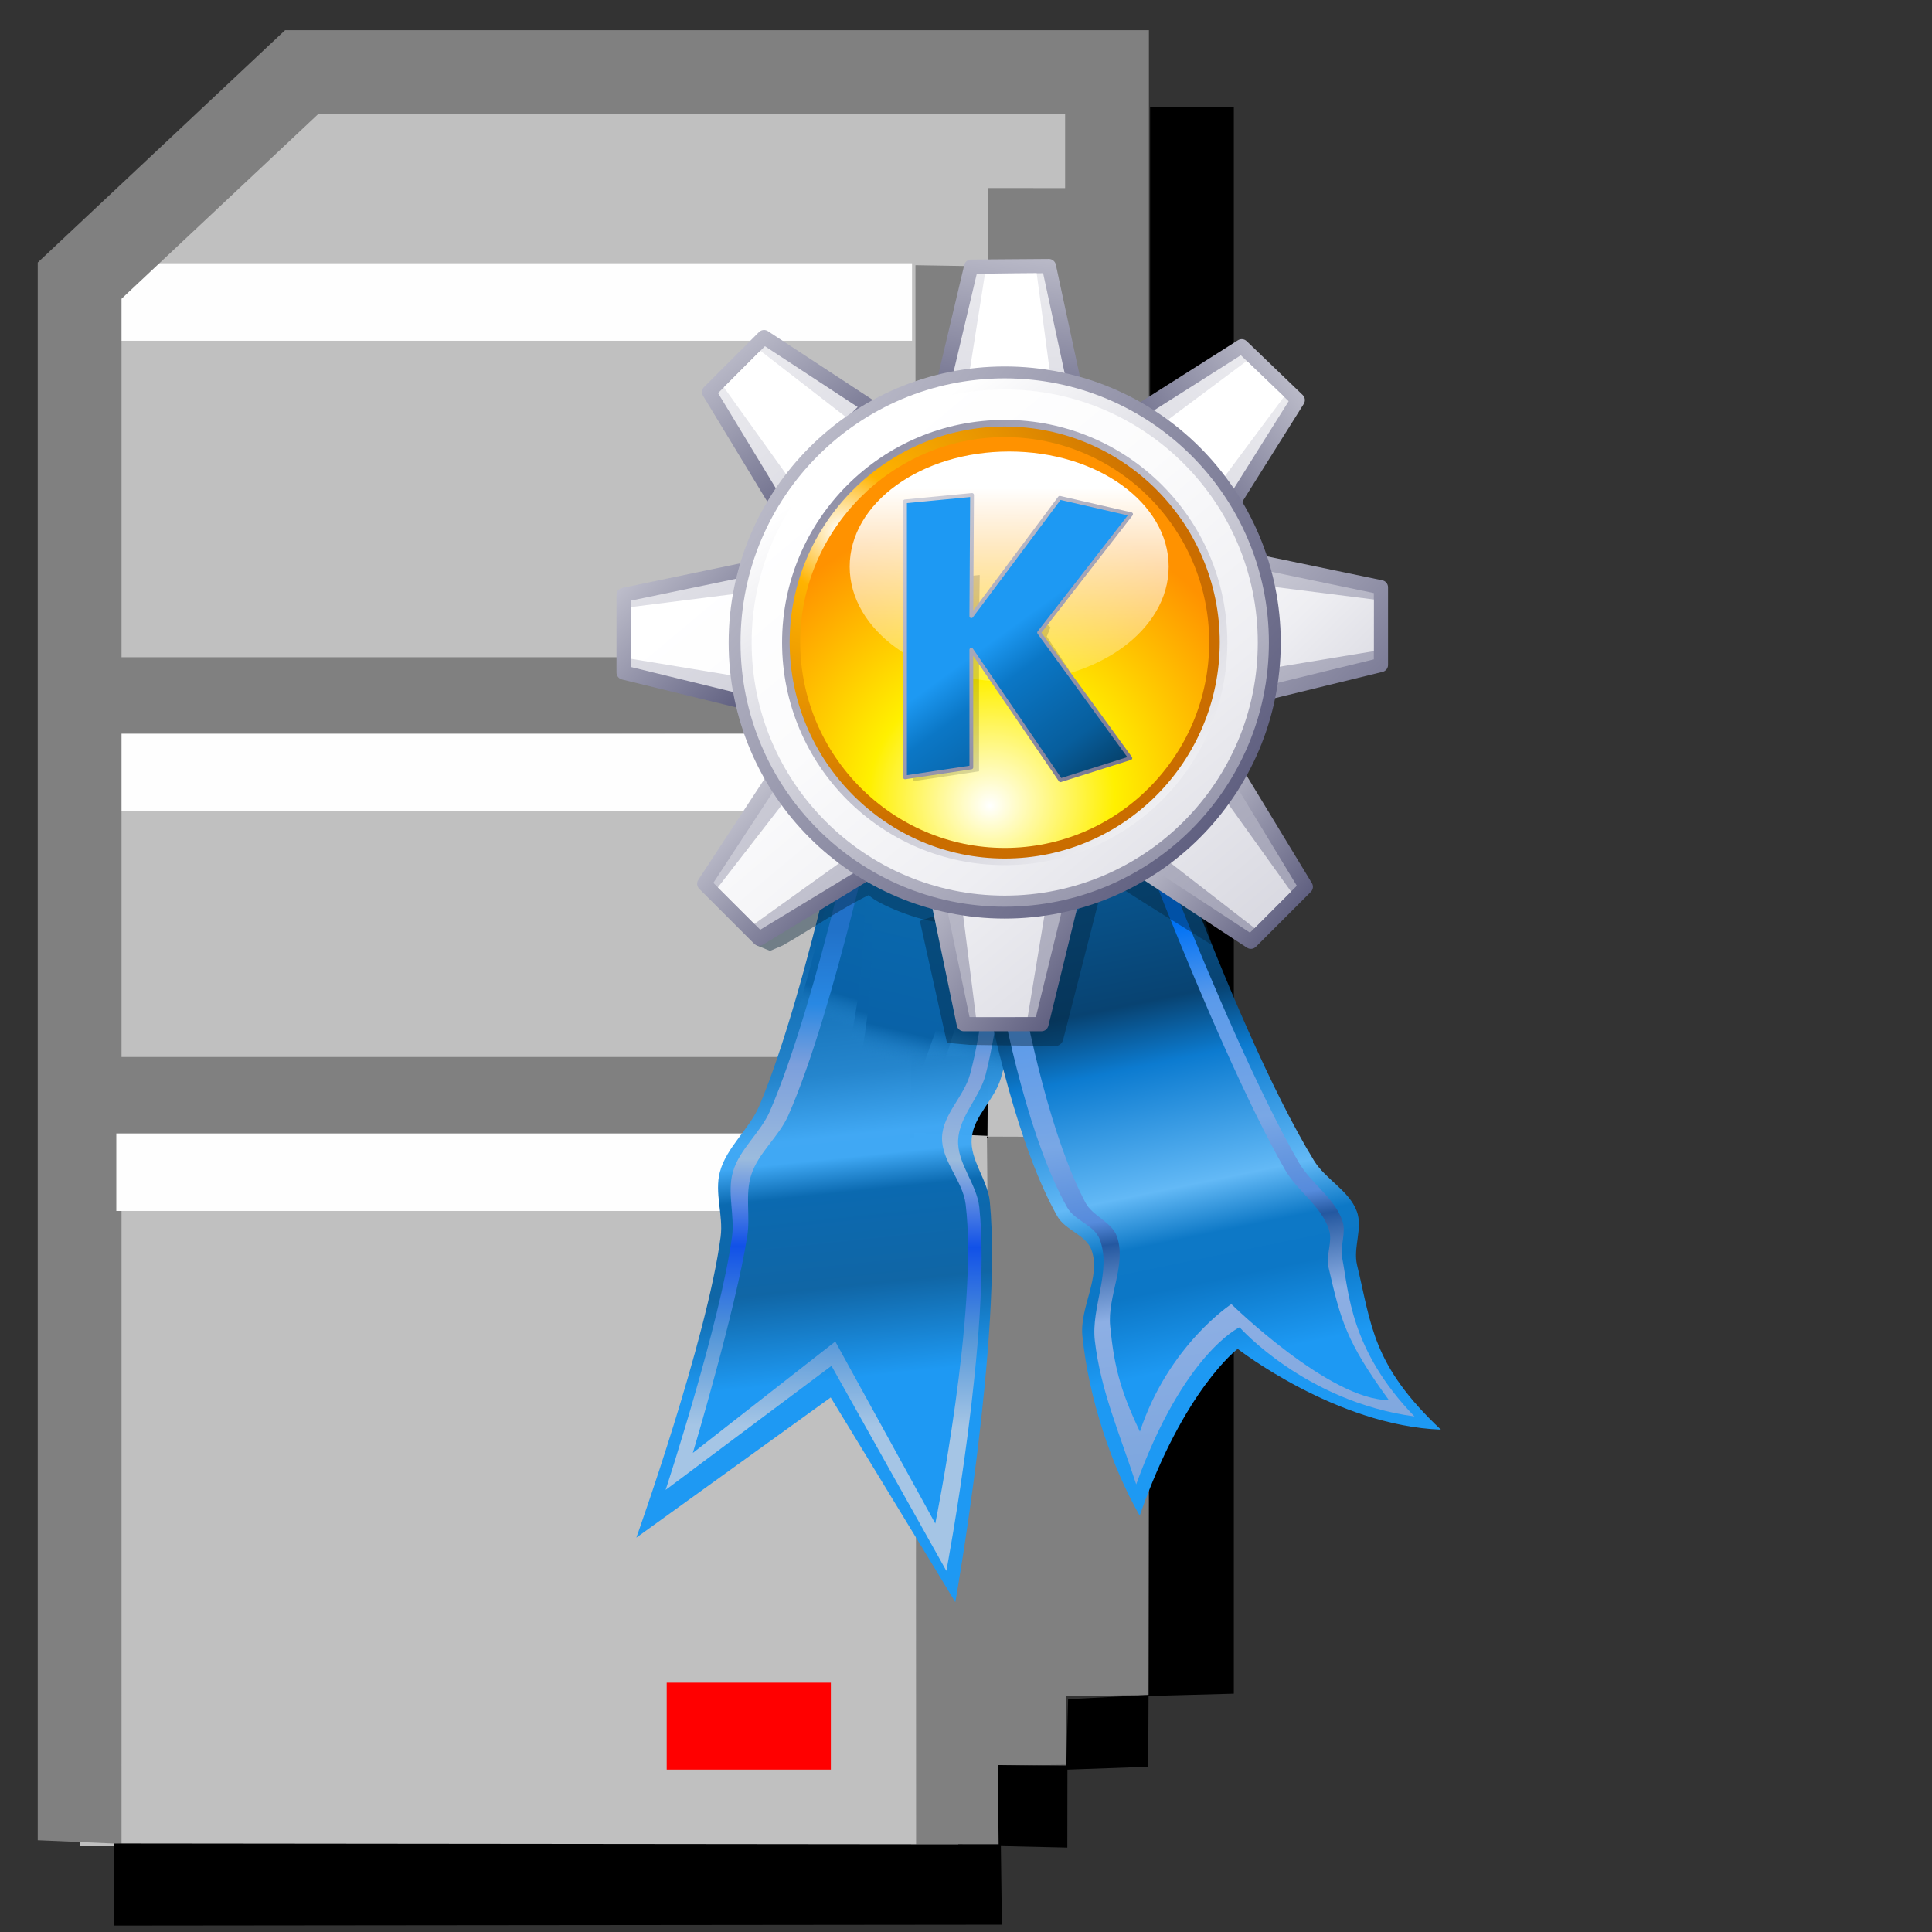 <?xml version="1.0" encoding="UTF-8" standalone="no"?>
<svg
   width="256"
   height="256"
   viewBox="0.023 -0.342 256 256"
   overflow="visible"
   enable-background="new 0.023 -0.342 119 123"
   xml:space="preserve"
   id="svg1"
   sodipodi:version="0.32"
   inkscape:version="1.3.2 (091e20ef0f, 2023-11-25)"
   sodipodi:docname="server-certificate-symbolic.svg"
   inkscape:export-filename="/home/arcisz/Desktop/Projekty/mycomputer.png"
   inkscape:export-xdpi="96.809998"
   inkscape:export-ydpi="96.809998"
   version="1.1"
   xmlns:inkscape="http://www.inkscape.org/namespaces/inkscape"
   xmlns:sodipodi="http://sodipodi.sourceforge.net/DTD/sodipodi-0.dtd"
   xmlns:xlink="http://www.w3.org/1999/xlink"
   xmlns="http://www.w3.org/2000/svg"
   xmlns:svg="http://www.w3.org/2000/svg"
   xmlns:rdf="http://www.w3.org/1999/02/22-rdf-syntax-ns#"
   xmlns:cc="http://creativecommons.org/ns#"
   xmlns:dc="http://purl.org/dc/elements/1.1/"
   xmlns:a="http://ns.adobe.com/AdobeSVGViewerExtensions/3.0/"
   xmlns:i="http://ns.adobe.com/AdobeIllustrator/10.0/"><rect x="0.023" y="-0.342" width="256" height="256" fill="#333333" stroke="none"/><defs
   id="defs168">
  <linearGradient
   id="linearGradient2049">
    <stop
   offset="0.034"
   style="stop-color:#00ff00;stop-opacity:1;"
   id="stop2050" />
    <stop
   offset="1"
   style="stop-color:#009700;stop-opacity:1;"
   id="stop2051" />
  </linearGradient>
  <linearGradient
   id="linearGradient2020">
    <stop
   offset="0"
   style="stop-color:#9e9e9e;stop-opacity:1;"
   id="stop2022" />
    <stop
   offset="1"
   style="stop-color:#616161;stop-opacity:1;"
   id="stop2021" />
  </linearGradient>
  <linearGradient
   id="linearGradient2017">
    <stop
   offset="0"
   style="stop-color:#9e9e9e;stop-opacity:1;"
   id="stop2019" />
    <stop
   offset="1"
   style="stop-color:#616161;stop-opacity:1;"
   id="stop2018" />
  </linearGradient>
  <linearGradient
   id="linearGradient2001">
    <stop
   offset="0.034"
   style="stop-color:#ffffff;stop-opacity:1;"
   id="stop2003" />
    <stop
   offset="1"
   style="stop-color:#878787;stop-opacity:1;"
   id="stop2002" />
  </linearGradient>
  <linearGradient
   id="linearGradient1987">
    <stop
   offset="0.034"
   style="stop-color:#ffffff;stop-opacity:1;"
   id="stop1989" />
    <stop
   offset="1"
   style="stop-color:#b2b2b2;stop-opacity:1;"
   id="stop1988" />
  </linearGradient>
  <linearGradient
   id="linearGradient1939">
    <stop
   offset="0"
   style="stop-color:#ffffff;stop-opacity:1;"
   id="stop1941" />
    <stop
   offset="1"
   style="stop-color:#cfcfcf;stop-opacity:1;"
   id="stop1940" />
  </linearGradient>
  <linearGradient
   id="linearGradient1925">
    <stop
   offset="0"
   style="stop-color:#ffffff;stop-opacity:1;"
   id="stop1927" />
    <stop
   offset="1"
   style="stop-color:#ffffff;stop-opacity:0;"
   id="stop1926" />
  </linearGradient>
  <linearGradient
   id="linearGradient1910">
    <stop
   offset="0.034"
   style="stop-color:#ffffff;stop-opacity:1;"
   id="stop1912" />
    <stop
   offset="1"
   style="stop-color:#b2b2b2;stop-opacity:1;"
   id="stop1911" />
  </linearGradient>
  <linearGradient
   id="linearGradient1902">
    <stop
   offset="0"
   style="stop-color:#9e9e9e;stop-opacity:1;"
   id="stop1904" />
    <stop
   offset="1"
   style="stop-color:#616161;stop-opacity:1;"
   id="stop1903" />
  </linearGradient>
  <linearGradient
   id="linearGradient1895">
    <stop
   offset="0"
   style="stop-color:#cccccc;stop-opacity:1;"
   id="stop1897" />
    <stop
   offset="1"
   style="stop-color:#616161;stop-opacity:1;"
   id="stop1896" />
  </linearGradient>
  
  
  
  
  
  
  
  
  
  
  
  
  
  
  
  
  <linearGradient
   inkscape:collect="always"
   xlink:href="#linearGradient1925"
   id="linearGradient1924"
   gradientTransform="scale(0.739,1.353)"
   x1="108.457"
   y1="33.613"
   x2="134.875"
   y2="60.464"
   gradientUnits="userSpaceOnUse" />
  
  
  
  
  
  
  
  
  
  
  
  
  <linearGradient
   inkscape:collect="always"
   xlink:href="#linearGradient1939"
   id="linearGradient1977"
   gradientUnits="userSpaceOnUse"
   gradientTransform="matrix(1.718,0,0,0.234,1.496,65.513)"
   x1="47.611"
   y1="20.174"
   x2="56.111"
   y2="53.457" />
  <linearGradient
   inkscape:collect="always"
   xlink:href="#linearGradient1902"
   id="linearGradient1978"
   gradientUnits="userSpaceOnUse"
   gradientTransform="matrix(1.587,0,0,0.212,1.496,66.295)"
   x1="59.365"
   y1="40.895"
   x2="59.437"
   y2="19.193" />
  <linearGradient
   inkscape:collect="always"
   xlink:href="#linearGradient1939"
   id="linearGradient1980"
   gradientUnits="userSpaceOnUse"
   gradientTransform="matrix(1.718,0,0,0.24,1.496,63.591)"
   x1="47.611"
   y1="20.174"
   x2="56.111"
   y2="53.457" />
  <linearGradient
   inkscape:collect="always"
   xlink:href="#linearGradient1902"
   id="linearGradient1981"
   gradientUnits="userSpaceOnUse"
   gradientTransform="matrix(1.587,0,0,0.218,1.496,64.394)"
   x1="59.365"
   y1="40.895"
   x2="59.437"
   y2="19.193" />
  
  
  
  
  
  
  
  
  
  
  
  
  
  
  
<linearGradient
   id="aigrd1"
   gradientUnits="userSpaceOnUse"
   x1="69.039"
   y1="23.884"
   x2="69.039"
   y2="139.191">
			<stop
   offset="0.011"
   style="stop-color:#FFFFD9"
   id="stop2-83" />
			<stop
   offset="1"
   style="stop-color:#FFDC2D"
   id="stop3-3" />
		</linearGradient><linearGradient
   id="aigrd2"
   gradientUnits="userSpaceOnUse"
   x1="69.039"
   y1="29.691"
   x2="69.039"
   y2="139.321">
			<stop
   offset="0"
   style="stop-color:#FFFF90"
   id="stop4-3" />
			<stop
   offset="1"
   style="stop-color:#E19700"
   id="stop5-8" />
		</linearGradient><linearGradient
   id="aigrd3"
   gradientUnits="userSpaceOnUse"
   x1="69.039"
   y1="27.689"
   x2="69.039"
   y2="117.115">
			<stop
   offset="0"
   style="stop-color:#FFFF42"
   id="stop6-04" />
			<stop
   offset="1"
   style="stop-color:#FF8300"
   id="stop7-76" />
		</linearGradient><linearGradient
   id="aigrd4-8"
   gradientUnits="userSpaceOnUse"
   x1="14.408"
   y1="-1.165"
   x2="137.542"
   y2="180.603">
			<stop
   offset="0"
   style="stop-color:#FFFF42"
   id="stop8-9" />
			<stop
   offset="0.742"
   style="stop-color:#FF8300"
   id="stop9-06" />
		</linearGradient><linearGradient
   id="aigrd5"
   gradientUnits="userSpaceOnUse"
   x1="69.039"
   y1="153.355"
   x2="69.039"
   y2="13.694">
			<stop
   offset="0.607"
   style="stop-color:#744426"
   id="stop10-8" />
			<stop
   offset="1"
   style="stop-color:#DE972B"
   id="stop11-7" />
		</linearGradient><linearGradient
   id="aigrd7"
   gradientUnits="userSpaceOnUse"
   x1="28.925"
   y1="27.115"
   x2="112.71"
   y2="125.943">
				<stop
   offset="0"
   style="stop-color:#D9D9D9"
   id="stop14-8" />
				<stop
   offset="1"
   style="stop-color:#575797"
   id="stop15-7" />
			</linearGradient><linearGradient
   id="aigrd6"
   gradientUnits="userSpaceOnUse"
   x1="57.175"
   y1="74.418"
   x2="98.399"
   y2="74.418">
				<stop
   offset="0"
   style="stop-color:#FFFFFF"
   id="stop12-26" />
				<stop
   offset="1"
   style="stop-color:#DFDFEC"
   id="stop13-52" />
			</linearGradient><linearGradient
   id="aigrd8"
   gradientUnits="userSpaceOnUse"
   x1="54.358"
   y1="120.342"
   x2="103.398"
   y2="71.303"
   xlink:href="#linearGradient135">
				<stop
   offset="0"
   style="stop-color:#FFFFFF"
   id="stop16-96" />
				<stop
   offset="1"
   style="stop-color:#DFDFEC"
   id="stop17-0" />
			</linearGradient><linearGradient
   id="linearGradient135"
   gradientUnits="userSpaceOnUse"
   x1="54.358"
   y1="120.342"
   x2="103.398"
   y2="71.303"
   spreadMethod="pad">
				<stop
   offset="0"
   style="stop-color:#ffffff;stop-opacity:0.811;"
   id="stop134" />
				<stop
   offset="1"
   style="stop-color:#DFDFEC"
   id="stop135" />
			</linearGradient><linearGradient
   id="linearGradient65"
   gradientUnits="userSpaceOnUse"
   x1="54.358"
   y1="120.342"
   x2="103.398"
   y2="71.303">
				<stop
   offset="0"
   style="stop-color:#8db3d1;stop-opacity:0.298;"
   id="stop64" />
				<stop
   offset="1"
   style="stop-color:#DFDFEC"
   id="stop65" />
			</linearGradient><linearGradient
   id="aigrd9"
   gradientUnits="userSpaceOnUse"
   x1="69.039"
   y1="11.649"
   x2="69.039"
   y2="75.039">
			<stop
   offset="0"
   style="stop-color:#FFFFFF"
   id="stop18-5" />
			<stop
   offset="1"
   style="stop-color:#545477"
   id="stop19-7" />
		</linearGradient><linearGradient
   id="aigrd10"
   gradientUnits="userSpaceOnUse"
   x1="67.804"
   y1="-64.933"
   x2="69.124"
   y2="32.794">
			<stop
   offset="0"
   style="stop-color:#FFFFFF"
   id="stop20-4" />
			<stop
   offset="1"
   style="stop-color:#545477"
   id="stop21-99" />
		</linearGradient><linearGradient
   id="path3_3_"
   gradientUnits="userSpaceOnUse"
   x1="57.325"
   y1="46.404"
   x2="83.154"
   y2="46.404"><stop
     offset="0"
     style="stop-color:rgb(255,255,255)"
     id="stop8-0" /><stop
     offset="1"
     style="stop-color:rgb(223,223,236)"
     id="stop9-9" /><a:midPointStop
     offset="0"
     style="stop-color:#FFFFFF" /><a:midPointStop
     offset="0.5"
     style="stop-color:#FFFFFF" /><a:midPointStop
     offset="1"
     style="stop-color:#DFDFEC" /></linearGradient><linearGradient
   id="XMLID_4_-3"
   gradientUnits="userSpaceOnUse"
   x1="32.855"
   y1="17.51"
   x2="90.494"
   y2="85.499"><stop
     offset="0"
     style="stop-color:rgb(217,217,217)"
     id="stop10-6" /><stop
     offset="1"
     style="stop-color:rgb(87,87,151)"
     id="stop11-06" /><a:midPointStop
     offset="0"
     style="stop-color:#D9D9D9" /><a:midPointStop
     offset="0.5"
     style="stop-color:#D9D9D9" /><a:midPointStop
     offset="1"
     style="stop-color:#575797" /></linearGradient><linearGradient
   id="path11_3_"
   gradientUnits="userSpaceOnUse"
   x1="55.095"
   y1="78.122"
   x2="88.283"
   y2="44.934"><stop
     offset="0"
     style="stop-color:rgb(255,255,255)"
     id="stop12-2" /><stop
     offset="1"
     style="stop-color:rgb(223,223,236)"
     id="stop13-6" /><a:midPointStop
     offset="0"
     style="stop-color:#FFFFFF" /><a:midPointStop
     offset="0.5"
     style="stop-color:#FFFFFF" /><a:midPointStop
     offset="1"
     style="stop-color:#DFDFEC" /></linearGradient><linearGradient
   id="path16_3_"
   gradientUnits="userSpaceOnUse"
   x1="76.636"
   y1="27.162"
   x2="81.576"
   y2="22.469"><stop
     offset="0"
     style="stop-color:rgb(255,255,255)"
     id="stop14-1" /><stop
     offset="1"
     style="stop-color:rgb(223,223,236)"
     id="stop15-8" /><a:midPointStop
     offset="0"
     style="stop-color:#FFFFFF" /><a:midPointStop
     offset="0.5"
     style="stop-color:#FFFFFF" /><a:midPointStop
     offset="1"
     style="stop-color:#DFDFEC" /></linearGradient><linearGradient
   id="XMLID_5_-7"
   gradientUnits="userSpaceOnUse"
   x1="53.142"
   y1="0.185"
   x2="113.11"
   y2="70.92"><stop
     offset="0"
     style="stop-color:rgb(217,217,217)"
     id="stop16-9" /><stop
     offset="1"
     style="stop-color:rgb(87,87,151)"
     id="stop17-2" /><a:midPointStop
     offset="0"
     style="stop-color:#D9D9D9" /><a:midPointStop
     offset="0.5"
     style="stop-color:#D9D9D9" /><a:midPointStop
     offset="1"
     style="stop-color:#575797" /></linearGradient><linearGradient
   inkscape:collect="always"
   xlink:href="#linearGradient20"
   id="linearGradient21-5"
   x1="70.68"
   y1="107.181"
   x2="107.9"
   y2="226.139"
   gradientUnits="userSpaceOnUse" /><linearGradient
   id="linearGradient20"
   inkscape:collect="always"><stop
     style="stop-color:#0a6baf;stop-opacity:1;"
     offset="0"
     id="stop48-4" /><stop
     style="stop-color:#0962a7;stop-opacity:0.996;"
     offset="0.258"
     id="stop49-7" /><stop
     style="stop-color:#2485cd;stop-opacity:0.996;"
     offset="0.449"
     id="stop50-6" /><stop
     style="stop-color:#40a8f4;stop-opacity:0.996;"
     offset="0.535"
     id="stop51-5" /><stop
     style="stop-color:#3fa8f4;stop-opacity:0.996;"
     offset="0.565"
     id="stop52-6" /><stop
     style="stop-color:#0a69b0;stop-opacity:0.996;"
     offset="0.613"
     id="stop53-9" /><stop
     style="stop-color:#0f65a5;stop-opacity:0.996;"
     offset="0.741"
     id="stop54-3" /><stop
     style="stop-color:#1d99f3;stop-opacity:0.996;"
     offset="0.869"
     id="stop55" /><stop
     style="stop-color:#1d99f3;stop-opacity:0.996;"
     offset="1"
     id="stop56-7" /></linearGradient><linearGradient
   inkscape:collect="always"
   xlink:href="#linearGradient37"
   id="linearGradient28"
   gradientUnits="userSpaceOnUse"
   x1="85.327"
   y1="124.644"
   x2="81.156"
   y2="173.305" /><linearGradient
   id="linearGradient37"
   inkscape:collect="always"><stop
     style="stop-color:#0a6baf;stop-opacity:1;"
     offset="0"
     id="stop57-4" /><stop
     style="stop-color:#0962a7;stop-opacity:0.996;"
     offset="0.559"
     id="stop58-5" /><stop
     style="stop-color:#2485cd;stop-opacity:0;"
     offset="0.66"
     id="stop59-2" /></linearGradient><linearGradient
   inkscape:collect="always"
   xlink:href="#linearGradient37"
   id="linearGradient38"
   gradientUnits="userSpaceOnUse"
   x1="85.327"
   y1="124.644"
   x2="83.274"
   y2="176.155" /><linearGradient
   inkscape:collect="always"
   xlink:href="#linearGradient37"
   id="linearGradient39-4"
   gradientUnits="userSpaceOnUse"
   x1="85.327"
   y1="124.644"
   x2="83.279"
   y2="179.046" /><linearGradient
   inkscape:collect="always"
   xlink:href="#linearGradient52"
   id="linearGradient53"
   x1="77.956"
   y1="138.475"
   x2="94.361"
   y2="222.461"
   gradientUnits="userSpaceOnUse" /><linearGradient
   id="linearGradient52"
   inkscape:collect="always"><stop
     style="stop-color:#2171c8;stop-opacity:1;"
     offset="0"
     id="stop66" /><stop
     style="stop-color:#2888e3;stop-opacity:1;"
     offset="0.151"
     id="stop67-3" /><stop
     style="stop-color:#7c9fdc;stop-opacity:1;"
     offset="0.274"
     id="stop68-0" /><stop
     style="stop-color:#9bbbdd;stop-opacity:1;"
     offset="0.464"
     id="stop69" /><stop
     style="stop-color:#1151e8;stop-opacity:1;"
     offset="0.639"
     id="stop70-7" /><stop
     style="stop-color:#5295d8;stop-opacity:1;"
     offset="0.813"
     id="stop71-8" /><stop
     style="stop-color:#a5c5e5;stop-opacity:1;"
     offset="1"
     id="stop72-6" /></linearGradient><linearGradient
   inkscape:collect="always"
   xlink:href="#linearGradient42-8"
   id="linearGradient43"
   x1="94.655"
   y1="121.548"
   x2="85.379"
   y2="220.627"
   gradientUnits="userSpaceOnUse" /><linearGradient
   id="linearGradient42-8"
   inkscape:collect="always"><stop
     style="stop-color:#0961a2;stop-opacity:1;"
     offset="0"
     id="stop73-8" /><stop
     style="stop-color:#084372;stop-opacity:1;"
     offset="0.367"
     id="stop74" /><stop
     style="stop-color:#0c7bd0;stop-opacity:1;"
     offset="0.475"
     id="stop75" /><stop
     style="stop-color:#63b9f6;stop-opacity:1;"
     offset="0.692"
     id="stop76-4" /><stop
     style="stop-color:#0d78c6;stop-opacity:1;"
     offset="0.781"
     id="stop77-3" /><stop
     style="stop-color:#0c77c6;stop-opacity:1;"
     offset="0.861"
     id="stop78" /><stop
     style="stop-color:#1d99f3;stop-opacity:1;"
     offset="1"
     id="stop79" /></linearGradient><linearGradient
   inkscape:collect="always"
   xlink:href="#linearGradient58"
   id="linearGradient60"
   x1="95.555"
   y1="146.27"
   x2="80.947"
   y2="242.058"
   gradientUnits="userSpaceOnUse" /><linearGradient
   id="linearGradient58"
   inkscape:collect="always"><stop
     style="stop-color:#0072f5;stop-opacity:1;"
     offset="0"
     id="stop80" /><stop
     style="stop-color:#5a9aea;stop-opacity:1;"
     offset="0.137"
     id="stop81-1" /><stop
     style="stop-color:#79a7e5;stop-opacity:1;"
     offset="0.359"
     id="stop82-4" /><stop
     style="stop-color:#568bdc;stop-opacity:1;"
     offset="0.502"
     id="stop83-9" /><stop
     style="stop-color:#2458a0;stop-opacity:1;"
     offset="0.545"
     id="stop84-2" /><stop
     style="stop-color:#8dafe4;stop-opacity:1;"
     offset="0.679"
     id="stop85-0" /><stop
     style="stop-color:#7ba5dd;stop-opacity:1;"
     offset="1"
     id="stop86-6" /></linearGradient><linearGradient
   id="XMLID_4_"
   gradientUnits="userSpaceOnUse"
   x1="-32.084"
   y1="20.725"
   x2="111.976"
   y2="190.509"><stop
     offset="0"
     style="stop-color:#FFFFFF"
     id="stop5258" /><stop
     offset="1"
     style="stop-color:#8C8CA4"
     id="stop5260" /><a:midPointStop
     offset="0"
     style="stop-color:#FFFFFF"
     id="midPointStop5262" /><a:midPointStop
     offset="0.5"
     style="stop-color:#FFFFFF"
     id="midPointStop5264" /><a:midPointStop
     offset="1"
     style="stop-color:#8C8CA4"
     id="midPointStop5266" /></linearGradient><linearGradient
   id="XMLID_5_"
   gradientUnits="userSpaceOnUse"
   x1="-11.799"
   y1="48.824"
   x2="27.841"
   y2="88.464"><stop
     offset="0"
     style="stop-color:#FFFFFF"
     id="stop5273" /><stop
     offset="1"
     style="stop-color:#545477"
     id="stop5275" /><a:midPointStop
     offset="0"
     style="stop-color:#FFFFFF"
     id="midPointStop5277" /><a:midPointStop
     offset="0.5"
     style="stop-color:#FFFFFF"
     id="midPointStop5279" /><a:midPointStop
     offset="1"
     style="stop-color:#545477"
     id="midPointStop5281" /></linearGradient><linearGradient
   id="XMLID_6_"
   gradientUnits="userSpaceOnUse"
   x1="10.383"
   y1="70.012"
   x2="139.433"
   y2="223.929"><stop
     offset="0"
     style="stop-color:#FFFFFF"
     id="stop5288" /><stop
     offset="0.178"
     style="stop-color:#FBFBFC"
     id="stop5290" /><stop
     offset="0.367"
     style="stop-color:#EEEEF2"
     id="stop5292" /><stop
     offset="0.561"
     style="stop-color:#D9D9E1"
     id="stop5294" /><stop
     offset="0.759"
     style="stop-color:#BBBBC9"
     id="stop5296" /><stop
     offset="0.958"
     style="stop-color:#9595AB"
     id="stop5298" /><stop
     offset="1"
     style="stop-color:#8C8CA4"
     id="stop5300" /><a:midPointStop
     offset="0"
     style="stop-color:#FFFFFF"
     id="midPointStop5302" /><a:midPointStop
     offset="0.695"
     style="stop-color:#FFFFFF"
     id="midPointStop5304" /><a:midPointStop
     offset="1"
     style="stop-color:#8C8CA4"
     id="midPointStop5306" /></linearGradient><linearGradient
   id="XMLID_10_"
   gradientUnits="userSpaceOnUse"
   x1="-44.506"
   y1="31.269"
   x2="99.55"
   y2="201.049"><stop
     offset="0"
     style="stop-color:#FFFFFF"
     id="stop5371" /><stop
     offset="1"
     style="stop-color:#8C8CA4"
     id="stop5373" /><a:midPointStop
     offset="0"
     style="stop-color:#FFFFFF"
     id="midPointStop5375" /><a:midPointStop
     offset="0.5"
     style="stop-color:#FFFFFF"
     id="midPointStop5377" /><a:midPointStop
     offset="1"
     style="stop-color:#8C8CA4"
     id="midPointStop5379" /></linearGradient><linearGradient
   id="XMLID_11_"
   gradientUnits="userSpaceOnUse"
   x1="6.265"
   y1="95.377"
   x2="42.928"
   y2="132.039"><stop
     offset="0"
     style="stop-color:#FFFFFF"
     id="stop5386" /><stop
     offset="1"
     style="stop-color:#545477"
     id="stop5388" /><a:midPointStop
     offset="0"
     style="stop-color:#FFFFFF"
     id="midPointStop5390" /><a:midPointStop
     offset="0.5"
     style="stop-color:#FFFFFF"
     id="midPointStop5392" /><a:midPointStop
     offset="1"
     style="stop-color:#545477"
     id="midPointStop5394" /></linearGradient><linearGradient
   id="XMLID_12_"
   gradientUnits="userSpaceOnUse"
   x1="-1.453"
   y1="79.928"
   x2="127.607"
   y2="233.856"><stop
     offset="0"
     style="stop-color:#FFFFFF"
     id="stop5401" /><stop
     offset="0.178"
     style="stop-color:#FBFBFC"
     id="stop5403" /><stop
     offset="0.367"
     style="stop-color:#EEEEF2"
     id="stop5405" /><stop
     offset="0.561"
     style="stop-color:#D9D9E1"
     id="stop5407" /><stop
     offset="0.759"
     style="stop-color:#BBBBC9"
     id="stop5409" /><stop
     offset="0.958"
     style="stop-color:#9595AB"
     id="stop5411" /><stop
     offset="1"
     style="stop-color:#8C8CA4"
     id="stop5413" /><a:midPointStop
     offset="0"
     style="stop-color:#FFFFFF"
     id="midPointStop5415" /><a:midPointStop
     offset="0.695"
     style="stop-color:#FFFFFF"
     id="midPointStop5417" /><a:midPointStop
     offset="1"
     style="stop-color:#8C8CA4"
     id="midPointStop5419" /></linearGradient><linearGradient
   id="XMLID_1_"
   gradientUnits="userSpaceOnUse"
   x1="-27.632"
   y1="16.958"
   x2="116.418"
   y2="186.731"><stop
     offset="0"
     style="stop-color:#FFFFFF"
     id="stop5203" /><stop
     offset="1"
     style="stop-color:#8C8CA4"
     id="stop5205" /><a:midPointStop
     offset="0"
     style="stop-color:#FFFFFF"
     id="midPointStop5207" /><a:midPointStop
     offset="0.5"
     style="stop-color:#FFFFFF"
     id="midPointStop5209" /><a:midPointStop
     offset="1"
     style="stop-color:#8C8CA4"
     id="midPointStop5211" /></linearGradient><linearGradient
   id="XMLID_2_"
   gradientUnits="userSpaceOnUse"
   x1="37.884"
   y1="108.048"
   x2="85.071"
   y2="144.579"><stop
     offset="0"
     style="stop-color:#FFFFFF"
     id="stop5218" /><stop
     offset="1"
     style="stop-color:#545477"
     id="stop5220" /><a:midPointStop
     offset="0"
     style="stop-color:#FFFFFF"
     id="midPointStop5222" /><a:midPointStop
     offset="0.5"
     style="stop-color:#FFFFFF"
     id="midPointStop5224" /><a:midPointStop
     offset="1"
     style="stop-color:#545477"
     id="midPointStop5226" /></linearGradient><linearGradient
   id="XMLID_3_"
   gradientUnits="userSpaceOnUse"
   x1="14.83"
   y1="66.286"
   x2="143.871"
   y2="220.193"><stop
     offset="0"
     style="stop-color:#FFFFFF"
     id="stop5233" /><stop
     offset="0.178"
     style="stop-color:#FBFBFC"
     id="stop5235" /><stop
     offset="0.367"
     style="stop-color:#EEEEF2"
     id="stop5237" /><stop
     offset="0.561"
     style="stop-color:#D9D9E1"
     id="stop5239" /><stop
     offset="0.759"
     style="stop-color:#BBBBC9"
     id="stop5241" /><stop
     offset="0.958"
     style="stop-color:#9595AB"
     id="stop5243" /><stop
     offset="1"
     style="stop-color:#8C8CA4"
     id="stop5245" /><a:midPointStop
     offset="0"
     style="stop-color:#FFFFFF"
     id="midPointStop5247" /><a:midPointStop
     offset="0.695"
     style="stop-color:#FFFFFF"
     id="midPointStop5249" /><a:midPointStop
     offset="1"
     style="stop-color:#8C8CA4"
     id="midPointStop5251" /></linearGradient><linearGradient
   id="XMLID_13_"
   gradientUnits="userSpaceOnUse"
   x1="3.068"
   y1="-9.094"
   x2="147.121"
   y2="160.683"><stop
     offset="0"
     style="stop-color:#FFFFFF"
     id="stop5426" /><stop
     offset="1"
     style="stop-color:#8C8CA4"
     id="stop5428" /><a:midPointStop
     offset="0"
     style="stop-color:#FFFFFF"
     id="midPointStop5430" /><a:midPointStop
     offset="0.5"
     style="stop-color:#FFFFFF"
     id="midPointStop5432" /><a:midPointStop
     offset="1"
     style="stop-color:#8C8CA4"
     id="midPointStop5434" /></linearGradient><linearGradient
   id="XMLID_14_"
   gradientUnits="userSpaceOnUse"
   x1="85.153"
   y1="95.46"
   x2="126.398"
   y2="127.392"><stop
     offset="0"
     style="stop-color:#FFFFFF"
     id="stop5441" /><stop
     offset="1"
     style="stop-color:#545477"
     id="stop5443" /><a:midPointStop
     offset="0"
     style="stop-color:#FFFFFF"
     id="midPointStop5445" /><a:midPointStop
     offset="0.5"
     style="stop-color:#FFFFFF"
     id="midPointStop5447" /><a:midPointStop
     offset="1"
     style="stop-color:#545477"
     id="midPointStop5449" /></linearGradient><linearGradient
   id="XMLID_15_"
   gradientUnits="userSpaceOnUse"
   x1="45.566"
   y1="40.522"
   x2="174.606"
   y2="194.428"><stop
     offset="0"
     style="stop-color:#FFFFFF"
     id="stop5456" /><stop
     offset="0.178"
     style="stop-color:#FBFBFC"
     id="stop5458" /><stop
     offset="0.367"
     style="stop-color:#EEEEF2"
     id="stop5460" /><stop
     offset="0.561"
     style="stop-color:#D9D9E1"
     id="stop5462" /><stop
     offset="0.759"
     style="stop-color:#BBBBC9"
     id="stop5464" /><stop
     offset="0.958"
     style="stop-color:#9595AB"
     id="stop5466" /><stop
     offset="1"
     style="stop-color:#8C8CA4"
     id="stop5468" /><a:midPointStop
     offset="0"
     style="stop-color:#FFFFFF"
     id="midPointStop5470" /><a:midPointStop
     offset="0.695"
     style="stop-color:#FFFFFF"
     id="midPointStop5472" /><a:midPointStop
     offset="1"
     style="stop-color:#8C8CA4"
     id="midPointStop5474" /></linearGradient><linearGradient
   id="XMLID_7_"
   gradientUnits="userSpaceOnUse"
   x1="93.562"
   y1="28.641"
   x2="144.773"
   y2="101.849"><stop
     offset="0"
     style="stop-color:#FFFFFF"
     id="stop5315" /><stop
     offset="1"
     style="stop-color:#8C8CA4"
     id="stop5317" /><a:midPointStop
     offset="0"
     style="stop-color:#FFFFFF"
     id="midPointStop5319" /><a:midPointStop
     offset="0.5"
     style="stop-color:#FFFFFF"
     id="midPointStop5321" /><a:midPointStop
     offset="1"
     style="stop-color:#8C8CA4"
     id="midPointStop5323" /></linearGradient><linearGradient
   id="XMLID_8_"
   gradientUnits="userSpaceOnUse"
   x1="77.357"
   y1="27.041"
   x2="154.339"
   y2="104.024"><stop
     offset="0"
     style="stop-color:#FFFFFF"
     id="stop5330" /><stop
     offset="1"
     style="stop-color:#545477"
     id="stop5332" /><a:midPointStop
     offset="0"
     style="stop-color:#FFFFFF"
     id="midPointStop5334" /><a:midPointStop
     offset="0.5"
     style="stop-color:#FFFFFF"
     id="midPointStop5336" /><a:midPointStop
     offset="1"
     style="stop-color:#545477"
     id="midPointStop5338" /></linearGradient><linearGradient
   id="XMLID_9_"
   gradientUnits="userSpaceOnUse"
   x1="94.669"
   y1="43.753"
   x2="171.654"
   y2="122.113"><stop
     offset="0"
     style="stop-color:#FFFFFF"
     id="stop5345" /><stop
     offset="0.178"
     style="stop-color:#FBFBFC"
     id="stop5347" /><stop
     offset="0.367"
     style="stop-color:#EEEEF2"
     id="stop5349" /><stop
     offset="0.561"
     style="stop-color:#D9D9E1"
     id="stop5351" /><stop
     offset="0.759"
     style="stop-color:#BBBBC9"
     id="stop5353" /><stop
     offset="0.958"
     style="stop-color:#9595AB"
     id="stop5355" /><stop
     offset="1"
     style="stop-color:#8C8CA4"
     id="stop5357" /><a:midPointStop
     offset="0"
     style="stop-color:#FFFFFF"
     id="midPointStop5359" /><a:midPointStop
     offset="0.695"
     style="stop-color:#FFFFFF"
     id="midPointStop5361" /><a:midPointStop
     offset="1"
     style="stop-color:#8C8CA4"
     id="midPointStop5363" /></linearGradient><linearGradient
   inkscape:collect="always"
   xlink:href="#XMLID_16_"
   id="linearGradient7-8"
   gradientUnits="userSpaceOnUse"
   x1="-2.7"
   y1="-4.207"
   x2="141.361"
   y2="165.579" /><linearGradient
   id="XMLID_16_"
   gradientUnits="userSpaceOnUse"
   x1="-2.7"
   y1="-4.207"
   x2="141.361"
   y2="165.579"><stop
     offset="0"
     style="stop-color:#FFFFFF"
     id="stop5481" /><stop
     offset="1"
     style="stop-color:#8C8CA4"
     id="stop5483" /><a:midPointStop
     offset="0"
     style="stop-color:#FFFFFF"
     id="midPointStop5485" /><a:midPointStop
     offset="0.5"
     style="stop-color:#FFFFFF"
     id="midPointStop5487" /><a:midPointStop
     offset="1"
     style="stop-color:#8C8CA4"
     id="midPointStop5489" /></linearGradient><linearGradient
   inkscape:collect="always"
   xlink:href="#XMLID_17_"
   id="linearGradient12-9"
   gradientUnits="userSpaceOnUse"
   x1="6.498"
   y1="2.789"
   x2="45.451"
   y2="53.657" /><linearGradient
   id="XMLID_17_"
   gradientUnits="userSpaceOnUse"
   x1="6.498"
   y1="2.789"
   x2="45.451"
   y2="53.657"><stop
     offset="0"
     style="stop-color:#FFFFFF"
     id="stop5496" /><stop
     offset="1"
     style="stop-color:#545477"
     id="stop5498" /><a:midPointStop
     offset="0"
     style="stop-color:#FFFFFF"
     id="midPointStop5500" /><a:midPointStop
     offset="0.5"
     style="stop-color:#FFFFFF"
     id="midPointStop5502" /><a:midPointStop
     offset="1"
     style="stop-color:#545477"
     id="midPointStop5504" /></linearGradient><linearGradient
   inkscape:collect="always"
   xlink:href="#XMLID_18_"
   id="linearGradient13"
   gradientUnits="userSpaceOnUse"
   x1="39.695"
   y1="45.435"
   x2="168.746"
   y2="199.354" /><linearGradient
   id="XMLID_18_"
   gradientUnits="userSpaceOnUse"
   x1="39.695"
   y1="45.435"
   x2="168.746"
   y2="199.354"><stop
     offset="0"
     style="stop-color:#FFFFFF"
     id="stop5511" /><stop
     offset="0.178"
     style="stop-color:#FBFBFC"
     id="stop5513" /><stop
     offset="0.367"
     style="stop-color:#EEEEF2"
     id="stop5515" /><stop
     offset="0.561"
     style="stop-color:#D9D9E1"
     id="stop5517" /><stop
     offset="0.759"
     style="stop-color:#BBBBC9"
     id="stop5519" /><stop
     offset="0.958"
     style="stop-color:#9595AB"
     id="stop5521" /><stop
     offset="1"
     style="stop-color:#8C8CA4"
     id="stop5523" /><a:midPointStop
     offset="0"
     style="stop-color:#FFFFFF"
     id="midPointStop5525" /><a:midPointStop
     offset="0.695"
     style="stop-color:#FFFFFF"
     id="midPointStop5527" /><a:midPointStop
     offset="1"
     style="stop-color:#8C8CA4"
     id="midPointStop5529" /></linearGradient><linearGradient
   id="XMLID_19_"
   gradientUnits="userSpaceOnUse"
   x1="-31.755"
   y1="-1.908"
   x2="120.837"
   y2="116.228"><stop
     offset="0"
     style="stop-color:#FFFFFF"
     id="stop5538" /><stop
     offset="1"
     style="stop-color:#545477"
     id="stop5540" /><a:midPointStop
     offset="0"
     style="stop-color:#FFFFFF"
     id="midPointStop5542" /><a:midPointStop
     offset="0.5"
     style="stop-color:#FFFFFF"
     id="midPointStop5544" /><a:midPointStop
     offset="1"
     style="stop-color:#545477"
     id="midPointStop5546" /></linearGradient><linearGradient
   id="XMLID_20_"
   gradientUnits="userSpaceOnUse"
   x1="45.81"
   y1="42.016"
   x2="129.817"
   y2="162.525"><stop
     offset="0"
     style="stop-color:#FFFFFF"
     id="stop5553" /><stop
     offset="1"
     style="stop-color:#545477"
     id="stop5555" /><a:midPointStop
     offset="0"
     style="stop-color:#FFFFFF"
     id="midPointStop5557" /><a:midPointStop
     offset="0.5"
     style="stop-color:#FFFFFF"
     id="midPointStop5559" /><a:midPointStop
     offset="1"
     style="stop-color:#545477"
     id="midPointStop5561" /></linearGradient><linearGradient
   id="XMLID_21_"
   gradientUnits="userSpaceOnUse"
   x1="42.557"
   y1="44.042"
   x2="168.849"
   y2="194.671"><stop
     offset="0"
     style="stop-color:#FFFFFF"
     id="stop5568" /><stop
     offset="0.178"
     style="stop-color:#FBFBFC"
     id="stop5570" /><stop
     offset="0.367"
     style="stop-color:#EEEEF2"
     id="stop5572" /><stop
     offset="0.561"
     style="stop-color:#D9D9E1"
     id="stop5574" /><stop
     offset="0.759"
     style="stop-color:#BBBBC9"
     id="stop5576" /><stop
     offset="0.958"
     style="stop-color:#9595AB"
     id="stop5578" /><stop
     offset="1"
     style="stop-color:#8C8CA4"
     id="stop5580" /><a:midPointStop
     offset="0"
     style="stop-color:#FFFFFF"
     id="midPointStop5582" /><a:midPointStop
     offset="0.695"
     style="stop-color:#FFFFFF"
     id="midPointStop5584" /><a:midPointStop
     offset="1"
     style="stop-color:#8C8CA4"
     id="midPointStop5586" /></linearGradient><linearGradient
   id="XMLID_22_"
   gradientUnits="userSpaceOnUse"
   x1="108.681"
   y1="115.5"
   x2="3.559"
   y2="10.377"><stop
     offset="0"
     style="stop-color:#FFFFFF"
     id="stop5593" /><stop
     offset="1"
     style="stop-color:#545477"
     id="stop5595" /><a:midPointStop
     offset="0"
     style="stop-color:#FFFFFF"
     id="midPointStop5597" /><a:midPointStop
     offset="0.5"
     style="stop-color:#FFFFFF"
     id="midPointStop5599" /><a:midPointStop
     offset="1"
     style="stop-color:#545477"
     id="midPointStop5601" /></linearGradient><radialGradient
   id="XMLID_23_"
   cx="73.556"
   cy="-50.893"
   r="71.317"
   fx="73.556"
   fy="-50.893"
   gradientTransform="matrix(1.02,0,0,0.971,-34.462,106.232)"
   gradientUnits="userSpaceOnUse"><stop
     offset="0"
     style="stop-color:#FFFFFF"
     id="stop5610" /><stop
     offset="0.163"
     style="stop-color:#FFB300"
     id="stop5612" /><stop
     offset="0.792"
     style="stop-color:#CA6D00"
     id="stop5614" /><a:midPointStop
     offset="0"
     style="stop-color:#FFFFFF"
     id="midPointStop5616" /><a:midPointStop
     offset="0.5"
     style="stop-color:#FFFFFF"
     id="midPointStop5618" /><a:midPointStop
     offset="0.163"
     style="stop-color:#FFB300"
     id="midPointStop5620" /><a:midPointStop
     offset="0.5"
     style="stop-color:#FFB300"
     id="midPointStop5622" /><a:midPointStop
     offset="0.792"
     style="stop-color:#CA6D00"
     id="midPointStop5624" /></radialGradient><radialGradient
   id="XMLID_24_"
   cx="100.82"
   cy="-4.199"
   r="50.325"
   fx="100.018"
   fy="0.407"
   gradientTransform="matrix(1.02,0,0,0.971,-34.462,106.232)"
   gradientUnits="userSpaceOnUse"><stop
     offset="0"
     style="stop-color:#FFFFFF"
     id="stop5631" /><stop
     offset="0.433"
     style="stop-color:#FFF000"
     id="stop5633" /><stop
     offset="1"
     style="stop-color:#FF9200"
     id="stop5635" /><a:midPointStop
     offset="0"
     style="stop-color:#FFFFFF"
     id="midPointStop5637" /><a:midPointStop
     offset="0.5"
     style="stop-color:#FFFFFF"
     id="midPointStop5639" /><a:midPointStop
     offset="0.433"
     style="stop-color:#FFF000"
     id="midPointStop5641" /><a:midPointStop
     offset="0.5"
     style="stop-color:#FFF000"
     id="midPointStop5643" /><a:midPointStop
     offset="1"
     style="stop-color:#FF9200"
     id="midPointStop5645" /></radialGradient><linearGradient
   id="XMLID_25_"
   gradientUnits="userSpaceOnUse"
   x1="71.038"
   y1="49.014"
   x2="71.038"
   y2="93.171"><stop
     offset="0"
     style="stop-color:#ffffff;stop-opacity:1;"
     id="stop5652" /><stop
     offset="1"
     style="stop-color:#ffffff;stop-opacity:0;"
     id="stop5654" /><a:midPointStop
     offset="0"
     style="stop-color:#FFFFFF"
     id="midPointStop5656" /><a:midPointStop
     offset="0.5"
     style="stop-color:#FFFFFF"
     id="midPointStop5658" /><a:midPointStop
     offset="1"
     style="stop-color:#000000"
     id="midPointStop5660" /></linearGradient><linearGradient
   id="XMLID_26_"
   gradientUnits="userSpaceOnUse"
   x1="87.286"
   y1="38.356"
   x2="133.974"
   y2="102.553"><stop
     offset="0"
     style="stop-color:#1d99f3;stop-opacity:1;"
     id="stop5671" /><stop
     offset="0.178"
     style="stop-color:#1d99f3;stop-opacity:1;"
     id="stop5673" /><stop
     offset="0.367"
     style="stop-color:#0b77c6;stop-opacity:1;"
     id="stop5675" /><stop
     offset="0.561"
     style="stop-color:#096ab1;stop-opacity:1;"
     id="stop5677" /><stop
     offset="0.759"
     style="stop-color:#075e9d;stop-opacity:1;"
     id="stop5679" /><stop
     offset="0.957"
     style="stop-color:#064470;stop-opacity:1;"
     id="stop5681" /><stop
     offset="1"
     style="stop-color:#053a60;stop-opacity:1;"
     id="stop5683" /><a:midPointStop
     offset="0"
     style="stop-color:#FFFFFF"
     id="midPointStop5685" /><a:midPointStop
     offset="0.695"
     style="stop-color:#FFFFFF"
     id="midPointStop5687" /><a:midPointStop
     offset="1"
     style="stop-color:#8C8CA4"
     id="midPointStop5689" /></linearGradient><linearGradient
   id="XMLID_27_"
   gradientUnits="userSpaceOnUse"
   x1="17.857"
   y1="-44.931"
   x2="165.974"
   y2="136.722"><stop
     offset="0"
     style="stop-color:#FFFFFF"
     id="stop5696" /><stop
     offset="1"
     style="stop-color:#545477"
     id="stop5698" /><a:midPointStop
     offset="0"
     style="stop-color:#FFFFFF"
     id="midPointStop5700" /><a:midPointStop
     offset="0.5"
     style="stop-color:#FFFFFF"
     id="midPointStop5702" /><a:midPointStop
     offset="1"
     style="stop-color:#545477"
     id="midPointStop5704" /></linearGradient><linearGradient
   inkscape:collect="always"
   xlink:href="#XMLID_16_"
   id="linearGradient1"
   gradientUnits="userSpaceOnUse"
   x1="-2.7"
   y1="-4.207"
   x2="141.361"
   y2="165.579" /><linearGradient
   inkscape:collect="always"
   xlink:href="#XMLID_17_"
   id="linearGradient4"
   gradientUnits="userSpaceOnUse"
   x1="6.498"
   y1="2.789"
   x2="45.451"
   y2="53.657" /><linearGradient
   inkscape:collect="always"
   xlink:href="#XMLID_18_"
   id="linearGradient5"
   gradientUnits="userSpaceOnUse"
   x1="39.695"
   y1="45.435"
   x2="168.746"
   y2="199.354" /><linearGradient
   inkscape:collect="always"
   xlink:href="#XMLID_16_"
   id="linearGradient8"
   gradientUnits="userSpaceOnUse"
   x1="-2.7"
   y1="-4.207"
   x2="141.361"
   y2="165.579" /><linearGradient
   inkscape:collect="always"
   xlink:href="#XMLID_17_"
   id="linearGradient9"
   gradientUnits="userSpaceOnUse"
   x1="6.498"
   y1="2.789"
   x2="45.451"
   y2="53.657" /></defs>
<sodipodi:namedview
   id="base"
   pagecolor="#ffffff"
   bordercolor="#666666"
   borderopacity="1.0"
   inkscape:pageopacity="0.0"
   inkscape:pageshadow="2"
   inkscape:zoom="0.99999999"
   inkscape:cx="-175.5"
   inkscape:cy="198.5"
   inkscape:window-width="900"
   inkscape:window-height="695"
   inkscape:window-x="0"
   inkscape:window-y="0"
   inkscape:current-layer="svg1"
   showguides="true"
   inkscape:guide-bbox="true"
   inkscape:showpageshadow="2"
   inkscape:pagecheckerboard="0"
   inkscape:deskcolor="#d1d1d1" />

	




















<g
   id="g20-6"
   inkscape:label="s1"
   transform="matrix(1.354,0,0,1.354,-1.197,1.021)"
   style="display:inline"><path
     style="color:#000000;fill:#c0c0c0;fill-opacity:1;stroke-linecap:square;-inkscape-stroke:none"
     d="M 8.693,26.458 30.427,6.048 H 109.235 V 160.829 l -7.605,0.095 -0.332,6.727 -6.677,0.068 0.062,11.949 H 8.693 V 93.927 Z"
     id="path9"
     sodipodi:nodetypes="ccccccccccc" /><path
     id="path12"
     style="fill:#fefefe;stroke-width:8.2;stroke-linecap:square"
     d="m 12.284,24.757 h 77.871 v 7.586 H 12.284 Z" /><path
     id="path13"
     style="fill:#808080;fill-opacity:1;stroke-width:8.2;stroke-linecap:square"
     d="m 12.284,63.311 h 78.154 v 7.492 l -78.154,0.094 z"
     sodipodi:nodetypes="ccccc" /><path
     id="path14"
     style="fill:#fefefe;stroke-width:8.2;stroke-linecap:square"
     d="m 12.284,70.795 h 78.296 v 7.586 H 12.284 Z"
     sodipodi:nodetypes="ccccc" /><path
     id="path15"
     style="color:#000000;fill:#808080;fill-opacity:1;stroke-linecap:square;-inkscape-stroke:none"
     d="M 28.803,1.947 4.594,24.684 V 93.928 179.08 l 8.199,0.353 V 93.928 28.232 L 32.051,10.148 h 73.084 v 7.252 l -7.504,-0.003 -0.05,7.667 -7.092,-0.117 0.062,154.533 h 8.266 l -0.063,-7.705 6.448,-0.065 0.003,-6.737 8.131,-0.096 V 1.947 Z"
     sodipodi:nodetypes="ccccccccccccccccccccc" /><path
     id="path16"
     style="fill:#808080;fill-opacity:1;stroke-width:8.2;stroke-linecap:square"
     d="m 12.284,102.432 h 77.871 v 7.586 H 12.284 Z" /><path
     id="path17-9"
     style="fill:#fefefe;stroke-width:8.2;stroke-linecap:square"
     d="m 12.284,109.915 h 77.871 v 7.586 H 12.284 Z" /><path
     style="color:#000000;fill:#000000;stroke-linecap:square;-inkscape-stroke:none"
     d="M 113.451,9.508 V 47.95 l -8.174,-0.085 0.047,7.852 -7.796,-0.085 -0.177,7.562 -6.956,0.03 -0.171,7.693 7.247,0.133 0.037,-7.385 7.738,0.138 -0.136,-7.788 8.339,-0.09 v 30.558 l -8.553,0.29 0.067,7.294 -7.417,0.212 -0.167,8.056 -7.25,-0.066 -0.142,8.031 7.625,0.013 -0.025,-7.858 7.709,-0.214 -0.134,-7.94 8.285,-0.245 -0.142,70.807 -7.876,0.412 -0.178,6.531 -6.703,-0.08 0.081,7.756 -86.57,-0.087 0.007,8.038 86.881,-0.088 -0.099,-7.695 6.503,0.148 0.011,-7.626 7.907,-0.284 0.031,-6.923 8.346,-0.227 V 160.641 13.607 9.508 Z"
     id="path18-3"
     sodipodi:nodetypes="ccccccccccccccccccccccccccccccccccccccccccc" /><rect
     style="fill:#ff0000;fill-opacity:1;stroke:none;stroke-width:8.2;stroke-linecap:square;stroke-dasharray:none;stroke-opacity:1"
     id="rect18"
     width="16.064"
     height="8.504"
     x="66.146"
     y="163.664" /><path
     id="path19-3"
     style="fill:#c0c0c0;stroke-width:8.2;stroke-linecap:square"
     d="m 104.903,55.726 h 8.419 v 8.018 h -8.519 l 0.033,7.484 -7.353,-0.025 0.065,7.204 -7.102,0.082 -0.109,-7.667 7.199,0.306 0.05,-7.383 h 7.317 z"
     sodipodi:nodetypes="ccccccccccccc" /><path
     id="path20-8"
     style="fill:#c0c0c0;stroke-width:8.2;stroke-linecap:square"
     d="m 104.903,94.747 h 8.419 v 8.018 h -8.519 l 0.033,7.484 -7.353,-0.025 0.065,7.204 -7.102,0.082 -0.109,-7.667 7.199,0.306 0.05,-7.383 h 7.317 z"
     sodipodi:nodetypes="ccccccccccccc" /></g><g
   id="g65"
   style="display:inline"
   inkscape:label="certificate-kde"
   transform="matrix(0.771,0,0,0.771,58.64,20.117)"><g
     id="g49"
     style="overflow:visible"
     transform="matrix(1.095,0,0,1.095,21.372,9.048)"><g
       id="g20"
       transform="matrix(0.895,0.181,-0.181,0.895,4.996,-24.765)"><path
         style="color:#000000;fill:url(#linearGradient21-5);fill-rule:evenodd;-inkscape-stroke:none"
         d="m 67.28,108.101 h 31.372 c 0,0 5.669,34.398 4.178,51.584 -0.329,3.792 -3.292,7.27 -2.868,11.053 0.422,3.766 4.119,6.473 5.222,10.099 6.704,22.027 7.831,68.627 7.831,68.627 l -27.97,-30.238 -27.97,30.238 c 0,0 5.181,-35.708 3.95,-53.571 -0.255,-3.703 -2.569,-7.184 -2.334,-10.889 0.279,-4.419 3.513,-8.197 4.398,-12.535 4.298,-21.067 4.191,-64.367 4.191,-64.367 z"
         id="path19"
         sodipodi:nodetypes="ccaaacccaaac" /><path
         style="color:#000000;fill:url(#linearGradient28);fill-rule:evenodd;-inkscape-stroke:none"
         d="m 67.28,108.101 h 31.372 c 0,0 5.669,34.398 4.178,51.584 l -37.235,1.879 c 3.182,-24.609 1.685,-53.463 1.685,-53.463 z"
         id="path28"
         sodipodi:nodetypes="ccccc" /><path
         style="color:#000000;overflow:visible;fill:url(#linearGradient38);fill-rule:evenodd;-inkscape-stroke:none"
         d="m 67.28,108.101 h 31.372 c 0,0 -5.251,42.386 -6.742,59.572 l -16.262,-1.197 c 3.182,-24.609 -8.368,-58.375 -8.368,-58.375 z"
         id="path37"
         sodipodi:nodetypes="ccccc" /><path
         style="color:#000000;overflow:visible;fill:url(#linearGradient39-4);fill-rule:evenodd;-inkscape-stroke:none"
         d="m 67.28,108.101 h 31.372 c 0,0 -8.625,41.91 -10.115,59.096 L 78.061,168.881 C 81.243,144.272 67.28,108.101 67.28,108.101 Z"
         id="path38-6"
         sodipodi:nodetypes="ccccc" /><path
         style="color:#000000;fill:url(#linearGradient53);fill-rule:evenodd;-inkscape-stroke:none"
         d="m 69.634,111.251 c 0,0 -0.264,41.617 -4.591,61.824 -0.852,3.978 -3.83,7.42 -4.16,11.475 -0.302,3.714 1.822,7.269 2.061,10.989 0.961,14.956 -2.562,44.888 -2.562,44.888 l 23.718,-26.55 26.339,30.623 c 0,0 -0.525,-42.459 -6.849,-62.408 -1.219,-3.846 -5.238,-6.607 -5.852,-10.594 -0.617,-4.011 2.19,-7.882 2.409,-11.935 0.889,-16.4 -4.474,-49.068 -4.474,-49.068 z m 3.23,2.962 20.451,-0.567 c 0,0 5.205,30.891 4.194,46.381 -0.256,3.925 -3.201,7.629 -2.582,11.513 0.643,4.031 4.976,6.649 6.264,10.523 5.797,17.443 5.767,54.84 5.767,54.84 l -23.047,-27.257 -20.203,23.622 c 0,0 2.353,-25.596 1.782,-38.395 -0.156,-3.505 -1.811,-6.942 -1.422,-10.429 0.445,-3.985 3.348,-7.351 4.214,-11.266 4.259,-19.248 4.583,-58.963 4.583,-58.963 z"
         id="path20"
         sodipodi:nodetypes="caaacccaaaccccaaacccaaac" /><path
         id="path39"
         style="overflow:visible;fill:#032239;fill-opacity:0.415;stroke-width:1.095"
         d="m 72.98,123.146 c -0.373,-0.204 -0.817,-0.229 -1.211,-0.069 -0.394,0.16 -0.693,0.489 -0.817,0.897 l -16.468,10.02 c -0.193,0.638 -0.945,1.66 -0.36,1.978 l 2.265,0.919 2.18,-0.938 c 4.027,-2.272 10.423,-6.561 14.783,-8.662 1.473,1.639 9.232,4.613 11.88,4.587 -0.145,0.159 1.303,1.357 1.062,1.621 l 0.277,-0.482 0.882,-1.064 c 0.29,-0.318 0.418,-0.751 0.347,-1.178 -0.071,-0.425 -0.332,-0.794 -0.711,-1.003 z"
         sodipodi:nodetypes="csccccccccccccc"
         transform="rotate(-11.41,103.878,125.31)" /></g><g
       id="g42"
       style="display:inline"
       transform="matrix(0.873,-0.267,0.267,0.873,-27.472,10.533)"><path
         style="color:#000000;fill:url(#linearGradient43);fill-rule:evenodd;-inkscape-stroke:none"
         d="m 67.28,108.101 h 31.372 c 0,0 1.399,56.735 8.402,83.984 0.95,3.698 4.285,6.722 4.496,10.534 0.17,3.07 -2.478,5.763 -2.66,8.832 -0.625,10.567 -2.574,17.148 5.509,31.276 -17.06,-5.943 -29.353,-23.501 -29.353,-23.501 0,0 -10.847,3.901 -24.496,22.487 -2.163,-9.632 -2.483,-21.805 -0.389,-32.401 0.962,-4.866 6.056,-8.737 5.825,-13.692 -0.128,-2.754 -3.342,-4.584 -3.93,-7.277 -5.72,-26.186 5.224,-80.242 5.224,-80.242 z"
         id="path41"
         sodipodi:nodetypes="ccaaacccaaac" /><path
         style="color:#000000;fill:url(#linearGradient60);fill-rule:evenodd;-inkscape-stroke:none"
         d="m 69.634,111.251 c 0,0 -10.945,51.316 -5.495,76.187 0.551,2.514 3.519,4.198 3.725,6.764 0.469,5.828 -4.852,10.767 -5.896,16.519 -1.529,8.421 -0.614,16.064 -0.417,25.673 14.475,-19.246 24.896,-20.615 24.896,-20.615 0,0 7.014,15.481 24.271,23.45 -7.304,-14.275 -4.507,-23.892 -3.921,-29.667 0.213,-2.097 1.943,-3.921 1.905,-6.028 -0.076,-4.213 -3.302,-7.801 -4.242,-11.908 -6.07,-26.516 -8.785,-81.131 -8.785,-81.131 z m 3.23,2.962 20.451,-0.567 c 0,0 2.731,52.784 8.505,78.444 0.942,4.187 4.176,7.87 4.228,12.161 0.026,2.144 -1.814,3.986 -1.965,6.125 -0.654,9.281 -0.861,13.008 3.24,24.859 -9.723,-2.883 -21.067,-23.686 -21.067,-23.686 0,0 -12.383,3.579 -21.445,16.365 -1.262,-8.26 -0.813,-12.654 0.409,-18.803 1.008,-5.072 5.835,-9.293 5.621,-14.46 -0.109,-2.634 -2.97,-4.521 -3.466,-7.11 -4.615,-24.072 5.487,-73.326 5.487,-73.326 z"
         id="path42-1"
         sodipodi:nodetypes="caaacccsaaccccaascccaaac" /><path
         id="path48-0"
         style="overflow:visible;fill:#032239;fill-opacity:0.415;stroke-width:1.095"
         d="m 92.863,136.415 c -0.417,0.081 -0.775,0.346 -0.975,0.721 -0.201,0.375 -2.638,0.499 -2.472,0.892 3.456,4.093 8.002,9.281 11.686,13.474 l 0.192,-5.084 -1.306,-5.88 -0.942,-1.449 c -0.752,-1.78 -2.826,2.397 -3.94,-0.238 2.763,-0.533 9.362,-5.521 12.197,-6.068 -0.01,0.215 -0.056,1.258 -0.072,1.615 l 2.843,-0.562 0.121,-2.713 c 0.02,-0.43 -0.158,-0.845 -0.486,-1.128 -0.326,-0.282 -0.763,-0.398 -1.188,-0.317 z"
         sodipodi:nodetypes="csccccccccccccc" /><path
         id="path49"
         style="overflow:visible;fill:#032239;fill-opacity:0.415;stroke-width:1.095"
         d="m 84.076,136.379 c 0.401,0.142 0.716,0.456 0.859,0.856 0.143,0.4 0.098,0.843 -0.124,1.207 l -12.934,21.212 c -0.347,0.569 -1.048,0.817 -1.675,0.593 l -13.939,-4.483 -3.623,-1.482 1.672,-21.382 3.209,-0.118 0.977,19.087 c 1.005,-1.651 21.514,-10.969 23.002,-13.411 -2.654,-0.933 -18.824,-6.626 -21.548,-7.584 -0.022,0.214 -0.129,1.252 -0.166,1.608 l -2.729,-0.973 0.279,-2.701 c 0.044,-0.429 0.28,-0.812 0.647,-1.044 0.364,-0.231 0.813,-0.282 1.221,-0.139 z"
         sodipodi:nodetypes="cscccccccccccccccc" /></g></g><g
     id="g8044"
     transform="matrix(0.95,0,0,0.95,29.925,10.695)"
     style="overflow:visible"><g
       id="g2-2"><path
         i:knockout="Off"
         d="M 1.286,82.479 V 68.425 L 23.499,63.806 23.4,87.885 Z"
         id="path5269"
         style="fill:url(#XMLID_4_)"
         inkscape:connector-curvature="0" /><path
         i:knockout="Off"
         d="M 23.235,62.547 1.024,67.166 C 0.428,67.29 0,67.816 0,68.425 V 82.48 c 0,0.593 0.405,1.108 0.98,1.249 l 22.113,5.404 c 0.382,0.096 0.786,0.008 1.097,-0.234 0.311,-0.244 0.493,-0.615 0.495,-1.01 L 24.784,63.811 C 24.785,63.424 24.612,63.056 24.311,62.81 24.01,62.565 23.615,62.468 23.235,62.547 Z m -1.03,2.843 C 22.194,67.959 22.13,83.614 22.12,86.248 19.519,85.611 4.23,81.874 2.573,81.469 c 0,-1.6 0,-10.344 0,-11.998 C 4.3,69.112 19.649,65.92 22.205,65.39 Z"
         id="path5284"
         style="fill:url(#XMLID_5_)"
         inkscape:connector-curvature="0" /><path
         i:knockout="Off"
         d="M 2.571,79.982 2.564,70.636 24.73,67.834 24.41,83.589 Z"
         id="path5309"
         style="fill:url(#XMLID_6_)"
         inkscape:connector-curvature="0" /></g><g
       id="g4"><path
         i:knockout="Off"
         d="m 25.81,130.626 -9.938,-9.938 12.441,-18.972 16.956,17.096 z"
         id="path5382"
         style="fill:url(#XMLID_10_)"
         inkscape:connector-curvature="0" /><path
         i:knockout="Off"
         d="m 28.182,100.438 c -0.385,0.039 -0.734,0.249 -0.946,0.574 l -12.44,18.971 c -0.334,0.51 -0.265,1.184 0.167,1.615 l 9.937,9.938 c 0.419,0.418 1.071,0.498 1.578,0.191 l 19.458,-11.814 c 0.336,-0.205 0.561,-0.552 0.608,-0.942 0.048,-0.392 -0.086,-0.784 -0.363,-1.063 L 29.224,100.812 c -0.272,-0.277 -0.656,-0.414 -1.042,-0.374 z m 0.335,3.312 c 1.81,1.824 12.833,12.938 14.688,14.811 -2.289,1.389 -15.742,9.557 -17.2,10.441 -1.131,-1.131 -7.314,-7.314 -8.483,-8.482 0.967,-1.477 9.562,-14.588 10.995,-16.77 z"
         id="path5397"
         style="fill:url(#XMLID_11_)"
         inkscape:connector-curvature="0" /><path
         i:knockout="Off"
         d="m 24.954,127.953 -6.615,-6.604 13.691,-17.655 10.914,11.369 z"
         id="path5422"
         style="fill:url(#XMLID_12_)"
         inkscape:connector-curvature="0" /></g><g
       id="g3-7"
       style="overflow:visible"><path
         i:knockout="Off"
         d="M 76.877,146.09 H 62.823 l -4.618,-22.212 24.078,0.099 z"
         id="path5214"
         style="fill:url(#XMLID_1_)"
         inkscape:connector-curvature="0" /><path
         i:knockout="Off"
         d="m 57.209,123.064 c -0.246,0.3 -0.343,0.695 -0.264,1.076 l 4.619,22.211 c 0.124,0.596 0.651,1.024 1.259,1.024 h 14.054 c 0.592,0 1.108,-0.405 1.249,-0.981 l 5.405,-22.113 c 0.094,-0.382 0.008,-0.785 -0.236,-1.097 -0.242,-0.31 -0.613,-0.492 -1.008,-0.494 L 58.21,122.591 c -0.388,-10e-4 -0.755,0.173 -1.001,0.473 z m 2.579,2.106 c 2.569,0.012 18.223,0.074 20.859,0.086 -0.637,2.602 -4.374,17.891 -4.779,19.548 -1.6,0 -10.345,0 -11.999,0 -0.358,-1.728 -3.55,-17.077 -4.081,-19.634 z"
         id="path5229"
         style="fill:url(#XMLID_2_)"
         inkscape:connector-curvature="0" /><path
         i:knockout="Off"
         d="m 74.381,144.805 -9.347,0.008 -2.801,-22.167 15.756,0.322 z"
         id="path5254"
         style="fill:url(#XMLID_3_)"
         inkscape:connector-curvature="0" /></g><g
       id="g5"
       style="overflow:visible"><path
         i:knockout="Off"
         d="m 124.704,121.245 -9.938,9.938 -18.972,-12.44 17.096,-16.956 z"
         id="path5437"
         style="fill:url(#XMLID_13_)"
         inkscape:connector-curvature="0" /><path
         i:knockout="Off"
         d="M 111.983,100.873 94.887,117.83 c -0.275,0.271 -0.412,0.656 -0.374,1.041 0.04,0.387 0.251,0.734 0.575,0.947 l 18.971,12.439 c 0.509,0.335 1.184,0.266 1.615,-0.166 l 9.938,-9.938 c 0.42,-0.42 0.498,-1.07 0.19,-1.576 l -11.813,-19.459 c -0.205,-0.336 -0.553,-0.562 -0.943,-0.609 -0.392,-0.048 -0.784,0.087 -1.063,0.364 z m 0.653,2.977 c 1.392,2.287 9.559,15.74 10.442,17.2 -1.131,1.131 -7.314,7.313 -8.482,8.483 -1.477,-0.969 -14.587,-9.564 -16.77,-10.996 1.825,-1.809 12.939,-12.832 14.81,-14.687 z"
         id="path5452"
         style="fill:url(#XMLID_14_)"
         inkscape:connector-curvature="0" /><path
         i:knockout="Off"
         d="m 122.03,122.101 -6.604,6.615 -17.655,-13.692 11.368,-10.914 z"
         id="path5477"
         style="fill:url(#XMLID_15_)"
         inkscape:connector-curvature="0" /></g><g
       id="g5311"
       style="display:inline;overflow:visible"><linearGradient
         id="linearGradient110"
         gradientUnits="userSpaceOnUse"
         x1="93.562"
         y1="28.641"
         x2="144.773"
         y2="101.849"><stop
           offset="0"
           style="stop-color:#FFFFFF"
           id="stop109" /><stop
           offset="1"
           style="stop-color:#8C8CA4"
           id="stop110" /><a:midPointStop
           offset="0"
           style="stop-color:#FFFFFF"
           id="midPointStop5319" /><a:midPointStop
           offset="0.5"
           style="stop-color:#FFFFFF"
           id="midPointStop5321" /><a:midPointStop
           offset="1"
           style="stop-color:#8C8CA4"
           id="midPointStop5323" /></linearGradient><path
         i:knockout="Off"
         d="M 138.293,81.105 V 67.05 l -22.212,-4.618 0.099,24.078 z"
         id="path5326"
         inkscape:connector-curvature="0"
         style="fill:url(#XMLID_7_)" /><linearGradient
         id="linearGradient112"
         gradientUnits="userSpaceOnUse"
         x1="77.357"
         y1="27.041"
         x2="154.339"
         y2="104.024"><stop
           offset="0"
           style="stop-color:#FFFFFF"
           id="stop111" /><stop
           offset="1"
           style="stop-color:#545477"
           id="stop112" /><a:midPointStop
           offset="0"
           style="stop-color:#FFFFFF"
           id="midPointStop5334" /><a:midPointStop
           offset="0.5"
           style="stop-color:#FFFFFF"
           id="midPointStop5336" /><a:midPointStop
           offset="1"
           style="stop-color:#545477"
           id="midPointStop5338" /></linearGradient><path
         i:knockout="Off"
         d="m 115.268,61.436 c -0.301,0.246 -0.474,0.614 -0.473,1 l 0.1,24.079 c 0.002,0.395 0.184,0.765 0.494,1.009 0.312,0.244 0.715,0.328 1.098,0.235 l 22.111,-5.406 c 0.576,-0.14 0.981,-0.655 0.981,-1.247 V 67.05 c 0,-0.608 -0.428,-1.135 -1.024,-1.259 l -22.211,-4.618 c -0.38,-0.08 -0.775,0.017 -1.076,0.263 z m 21.739,6.661 c 0,1.653 0,10.399 0,11.997 -1.657,0.406 -16.946,4.143 -19.547,4.779 -0.011,-2.635 -0.075,-18.29 -0.087,-20.858 2.557,0.531 17.908,3.723 19.634,4.082 z"
         id="path5341"
         inkscape:connector-curvature="0"
         style="fill:url(#XMLID_8_)" /><linearGradient
         id="linearGradient11"
         gradientUnits="userSpaceOnUse"
         x1="94.669"
         y1="43.753"
         x2="171.654"
         y2="122.113"><stop
           offset="0"
           style="stop-color:#FFFFFF"
           id="stop113" /><stop
           offset="0.178"
           style="stop-color:#FBFBFC"
           id="stop114" /><stop
           offset="0.367"
           style="stop-color:#EEEEF2"
           id="stop115" /><stop
           offset="0.561"
           style="stop-color:#D9D9E1"
           id="stop116" /><stop
           offset="0.759"
           style="stop-color:#BBBBC9"
           id="stop117" /><stop
           offset="0.958"
           style="stop-color:#9595AB"
           id="stop118" /><stop
           offset="1"
           style="stop-color:#8C8CA4"
           id="stop119" /><a:midPointStop
           offset="0"
           style="stop-color:#FFFFFF"
           id="midPointStop5359" /><a:midPointStop
           offset="0.695"
           style="stop-color:#FFFFFF"
           id="midPointStop5361" /><a:midPointStop
           offset="1"
           style="stop-color:#8C8CA4"
           id="midPointStop5363" /></linearGradient><path
         i:knockout="Off"
         d="m 137.008,78.609 0.008,-9.347 -22.166,-2.803 0.322,15.757 z"
         id="path5366"
         inkscape:connector-curvature="0"
         style="fill:url(#XMLID_9_)" /></g><g
       id="g12"
       style="overflow:visible"
       transform="rotate(88.865,69.153,76.737)"><path
         i:knockout="Off"
         d="M 16.749,31.732 26.687,21.794 45.659,34.235 28.563,51.191 Z"
         id="path10"
         style="fill:url(#linearGradient1)"
         inkscape:connector-curvature="0" /><path
         i:knockout="Off"
         d="m 25.777,20.886 -9.938,9.938 c -0.419,0.419 -0.497,1.07 -0.19,1.577 l 11.814,19.458 c 0.205,0.337 0.552,0.563 0.942,0.609 0.392,0.048 0.784,-0.086 1.063,-0.363 L 46.563,35.148 c 0.276,-0.273 0.413,-0.656 0.374,-1.042 -0.039,-0.386 -0.25,-0.735 -0.575,-0.946 L 27.392,20.718 c -0.51,-0.333 -1.184,-0.264 -1.615,0.168 z m 1.079,2.558 c 1.475,0.968 14.587,9.564 16.77,10.996 -1.825,1.81 -12.939,12.833 -14.81,14.688 -1.39,-2.288 -9.557,-15.741 -10.443,-17.2 1.131,-1.131 7.313,-7.315 8.483,-8.484 z"
         id="path11"
         style="fill:url(#linearGradient4)"
         inkscape:connector-curvature="0" /><path
         i:knockout="Off"
         d="M 19.422,30.876 26.026,24.26 43.681,37.953 32.314,48.868 Z"
         id="path12-6"
         style="fill:url(#linearGradient5)"
         inkscape:connector-curvature="0" /></g><g
       id="g8"
       style="overflow:visible"
       transform="rotate(44.588,68.123,78.208)"><path
         i:knockout="Off"
         d="M 16.749,31.732 26.687,21.794 45.659,34.235 28.563,51.191 Z"
         id="path6"
         style="fill:url(#linearGradient8)"
         inkscape:connector-curvature="0" /><path
         i:knockout="Off"
         d="m 25.777,20.886 -9.938,9.938 c -0.419,0.419 -0.497,1.07 -0.19,1.577 l 11.814,19.458 c 0.205,0.337 0.552,0.563 0.942,0.609 0.392,0.048 0.784,-0.086 1.063,-0.363 L 46.563,35.148 c 0.276,-0.273 0.413,-0.656 0.374,-1.042 -0.039,-0.386 -0.25,-0.735 -0.575,-0.946 L 27.392,20.718 c -0.51,-0.333 -1.184,-0.264 -1.615,0.168 z m 1.079,2.558 c 1.475,0.968 14.587,9.564 16.77,10.996 -1.825,1.81 -12.939,12.833 -14.81,14.688 -1.39,-2.288 -9.557,-15.741 -10.443,-17.2 1.131,-1.131 7.313,-7.315 8.483,-8.484 z"
         id="path7"
         style="fill:url(#linearGradient9)"
         inkscape:connector-curvature="0" /><path
         i:knockout="Off"
         d="M 19.422,30.876 26.026,24.26 43.681,37.953 32.314,48.868 Z"
         id="path8"
         style="fill:url(#linearGradient13)"
         inkscape:connector-curvature="0" /></g><g
       id="g6"
       style="overflow:visible"><path
         i:knockout="Off"
         d="M 16.749,31.732 26.687,21.794 45.659,34.235 28.563,51.191 Z"
         id="path5492"
         style="fill:url(#linearGradient7-8)"
         inkscape:connector-curvature="0" /><path
         i:knockout="Off"
         d="m 25.777,20.886 -9.938,9.938 c -0.419,0.419 -0.497,1.07 -0.19,1.577 l 11.814,19.458 c 0.205,0.337 0.552,0.563 0.942,0.609 0.392,0.048 0.784,-0.086 1.063,-0.363 L 46.563,35.148 c 0.276,-0.273 0.413,-0.656 0.374,-1.042 -0.039,-0.386 -0.25,-0.735 -0.575,-0.946 L 27.392,20.718 c -0.51,-0.333 -1.184,-0.264 -1.615,0.168 z m 1.079,2.558 c 1.475,0.968 14.587,9.564 16.77,10.996 -1.825,1.81 -12.939,12.833 -14.81,14.688 -1.39,-2.288 -9.557,-15.741 -10.443,-17.2 1.131,-1.131 7.313,-7.315 8.483,-8.484 z"
         id="path5507"
         style="fill:url(#linearGradient12-9)"
         inkscape:connector-curvature="0" /><path
         i:knockout="Off"
         d="M 19.422,30.876 26.026,24.26 43.681,37.953 32.314,48.868 Z"
         id="path5532"
         style="fill:#ffffff;fill-opacity:1"
         inkscape:connector-curvature="0" /></g><path
       i:knockout="Off"
       d="m 120.17,77.049 c 0,27.581 -22.358,49.939 -49.94,49.939 -27.58,0 -49.938,-22.358 -49.938,-49.939 0,-27.582 22.358,-49.938 49.938,-49.938 27.582,-0.001 49.94,22.356 49.94,49.938 z"
       id="path5549"
       style="fill:url(#XMLID_19_)"
       inkscape:connector-curvature="0" /><path
       i:knockout="Off"
       d="m 118.023,77.049 c 0,26.396 -21.396,47.791 -47.793,47.791 -26.394,0 -47.79,-21.395 -47.79,-47.791 0,-26.395 21.396,-47.791 47.79,-47.791 26.397,0 47.793,21.396 47.793,47.791 z"
       id="path5564"
       style="fill:url(#XMLID_20_)"
       inkscape:connector-curvature="0" /><path
       i:knockout="Off"
       d="m 116.015,77.049 c 0,25.287 -20.498,45.785 -45.785,45.785 -25.286,0 -45.783,-20.498 -45.783,-45.785 0,-25.287 20.498,-45.784 45.783,-45.784 25.287,0 45.785,20.497 45.785,45.784 z"
       id="path5589"
       style="fill:url(#XMLID_21_)"
       inkscape:connector-curvature="0" /><path
       i:knockout="Off"
       d="m 110.505,77.049 c 0,22.243 -18.031,40.273 -40.275,40.273 -22.242,0 -40.273,-18.03 -40.273,-40.273 0,-22.242 18.031,-40.273 40.273,-40.273 22.244,-0.001 40.275,18.031 40.275,40.273 z"
       id="path5604"
       style="fill:url(#XMLID_22_)"
       inkscape:connector-curvature="0" /><path
       i:knockout="Off"
       d="m 70.229,116.125 c 21.481,0 38.905,-17.58 38.905,-39.146 0,-21.424 -17.424,-39.005 -38.905,-39.005 -21.329,0 -38.901,17.582 -38.901,39.005 0,21.566 17.572,39.146 38.901,39.146 z"
       id="path5627"
       style="clip-rule:evenodd;fill:url(#XMLID_23_);fill-rule:evenodd"
       inkscape:connector-curvature="0" /><path
       i:knockout="Off"
       d="m 70.229,114.207 c 20.426,0 36.997,-16.715 36.997,-37.223 0,-20.376 -16.57,-37.095 -36.997,-37.095 -20.281,0 -36.992,16.719 -36.992,37.095 0,20.508 16.711,37.223 36.992,37.223 z"
       id="path5648"
       style="clip-rule:evenodd;fill:url(#XMLID_24_);fill-rule:evenodd"
       inkscape:connector-curvature="0" /><path
       i:knockout="Off"
       a:adobe-blending-mode="screen"
       d="m 99.891,63.315 c 0,11.501 -12.918,20.825 -28.853,20.825 -15.936,0 -28.853,-9.324 -28.853,-20.825 0,-11.501 12.917,-20.824 28.853,-20.824 15.935,0 28.853,9.323 28.853,20.824 z"
       id="path5663"
       style="clip-rule:evenodd;fill:url(#XMLID_25_);fill-rule:evenodd"
       inkscape:connector-curvature="0" /><g
       id="g1-0"
       transform="matrix(0.499,0,0,0.499,22.913,50.008)"><path
         d="M 61.469,104.492 V 32.026 l 24.305,-2.327 -0.258,16.358 8.979,-12.211 16.904,14.834 -1.32,3.325 7.983,12.01 -2.526,29.167 -30.02,-34.972 v 42.663 z"
         id="path5667"
         style="overflow:visible;opacity:0.15;fill:#010101"
         inkscape:connector-curvature="0" /><path
         i:knockout="Off"
         d="M 58.676,103.074 V 3.011 L 82.981,0.684 82.723,44.64 114.785,1.719 l 25.856,5.946 -33.355,42.921 33.096,45.508 -25.338,8.015 -32.32,-47.317 v 42.662 z"
         id="path5692"
         style="fill:url(#XMLID_26_)"
         inkscape:connector-curvature="0" /><path
         i:knockout="Off"
         d="M 82.915,0 58.611,2.327 c -0.353,0.034 -0.622,0.33 -0.622,0.684 v 100.063 c 0,0.2 0.087,0.391 0.238,0.521 0.152,0.131 0.354,0.189 0.551,0.159 l 24.047,-3.62 c 0.337,-0.051 0.585,-0.34 0.585,-0.682 0,0 0,-36.438 0,-40.436 2.318,3.395 31.064,45.479 31.064,45.479 0.172,0.25 0.486,0.359 0.775,0.268 l 25.34,-8.015 c 0.211,-0.065 0.376,-0.23 0.445,-0.44 0.022,-0.07 0.033,-0.143 0.033,-0.215 0,-0.143 -0.045,-0.285 -0.131,-0.404 0,0 -32.195,-44.27 -32.792,-45.09 0.622,-0.801 33.038,-42.513 33.038,-42.513 0.096,-0.123 0.145,-0.271 0.145,-0.422 0,-0.079 -0.014,-0.156 -0.039,-0.23 -0.08,-0.222 -0.266,-0.388 -0.494,-0.44 L 114.937,1.048 c -0.265,-0.061 -0.541,0.04 -0.704,0.259 0,0 -28.501,38.156 -30.812,41.249 0.023,-3.792 0.246,-41.87 0.246,-41.87 0,-0.194 -0.081,-0.379 -0.223,-0.509 C 83.301,0.045 83.11,-0.019 82.915,0 Z m -0.626,1.44 c -0.007,1.469 -0.252,43.198 -0.252,43.198 0,0.297 0.188,0.56 0.468,0.654 0.282,0.094 0.594,-0.001 0.77,-0.241 0,0 31.266,-41.857 31.793,-42.562 0.81,0.185 22.473,5.167 24.371,5.603 -1.271,1.634 -32.695,42.072 -32.695,42.072 -0.096,0.124 -0.145,0.272 -0.145,0.421 0,0.142 0.043,0.284 0.131,0.404 0,0 31.45,43.244 32.536,44.736 -1.658,0.524 -23.04,7.287 -23.942,7.572 -0.565,-0.828 -32.031,-46.895 -32.031,-46.895 -0.17,-0.249 -0.482,-0.358 -0.771,-0.268 -0.287,0.088 -0.483,0.354 -0.483,0.655 0,0 0,40.92 0,42.071 -1.076,0.163 -21.231,3.196 -22.673,3.413 0,-1.562 0,-97.416 0,-98.64 1.141,-0.107 21.539,-2.06 22.923,-2.193 z"
         id="path5707"
         style="fill:url(#XMLID_27_)"
         inkscape:connector-curvature="0" /></g></g><g
     id="rect17"
     style="display:none"><path
       style="color:#000000;fill:#1d99f3;fill-rule:evenodd;-inkscape-stroke:none"
       d="m 67.28,108.101 h 31.372 l 14.363,141.363 -27.97,-30.238 -27.97,30.238 z"
       id="path17" /><path
       style="color:#000000;fill:#8989a1;fill-rule:evenodd;-inkscape-stroke:none"
       d="M 69.634,111.251 59.412,243.878 84.1,213.876 110.503,242.585 95.674,110.495 Z m 3.23,2.962 20.451,-0.567 13.707,121.341 -23.111,-25.343 -21.237,25.752 z"
       id="path18"
       sodipodi:nodetypes="cccccccccccc" /></g></g></svg>
